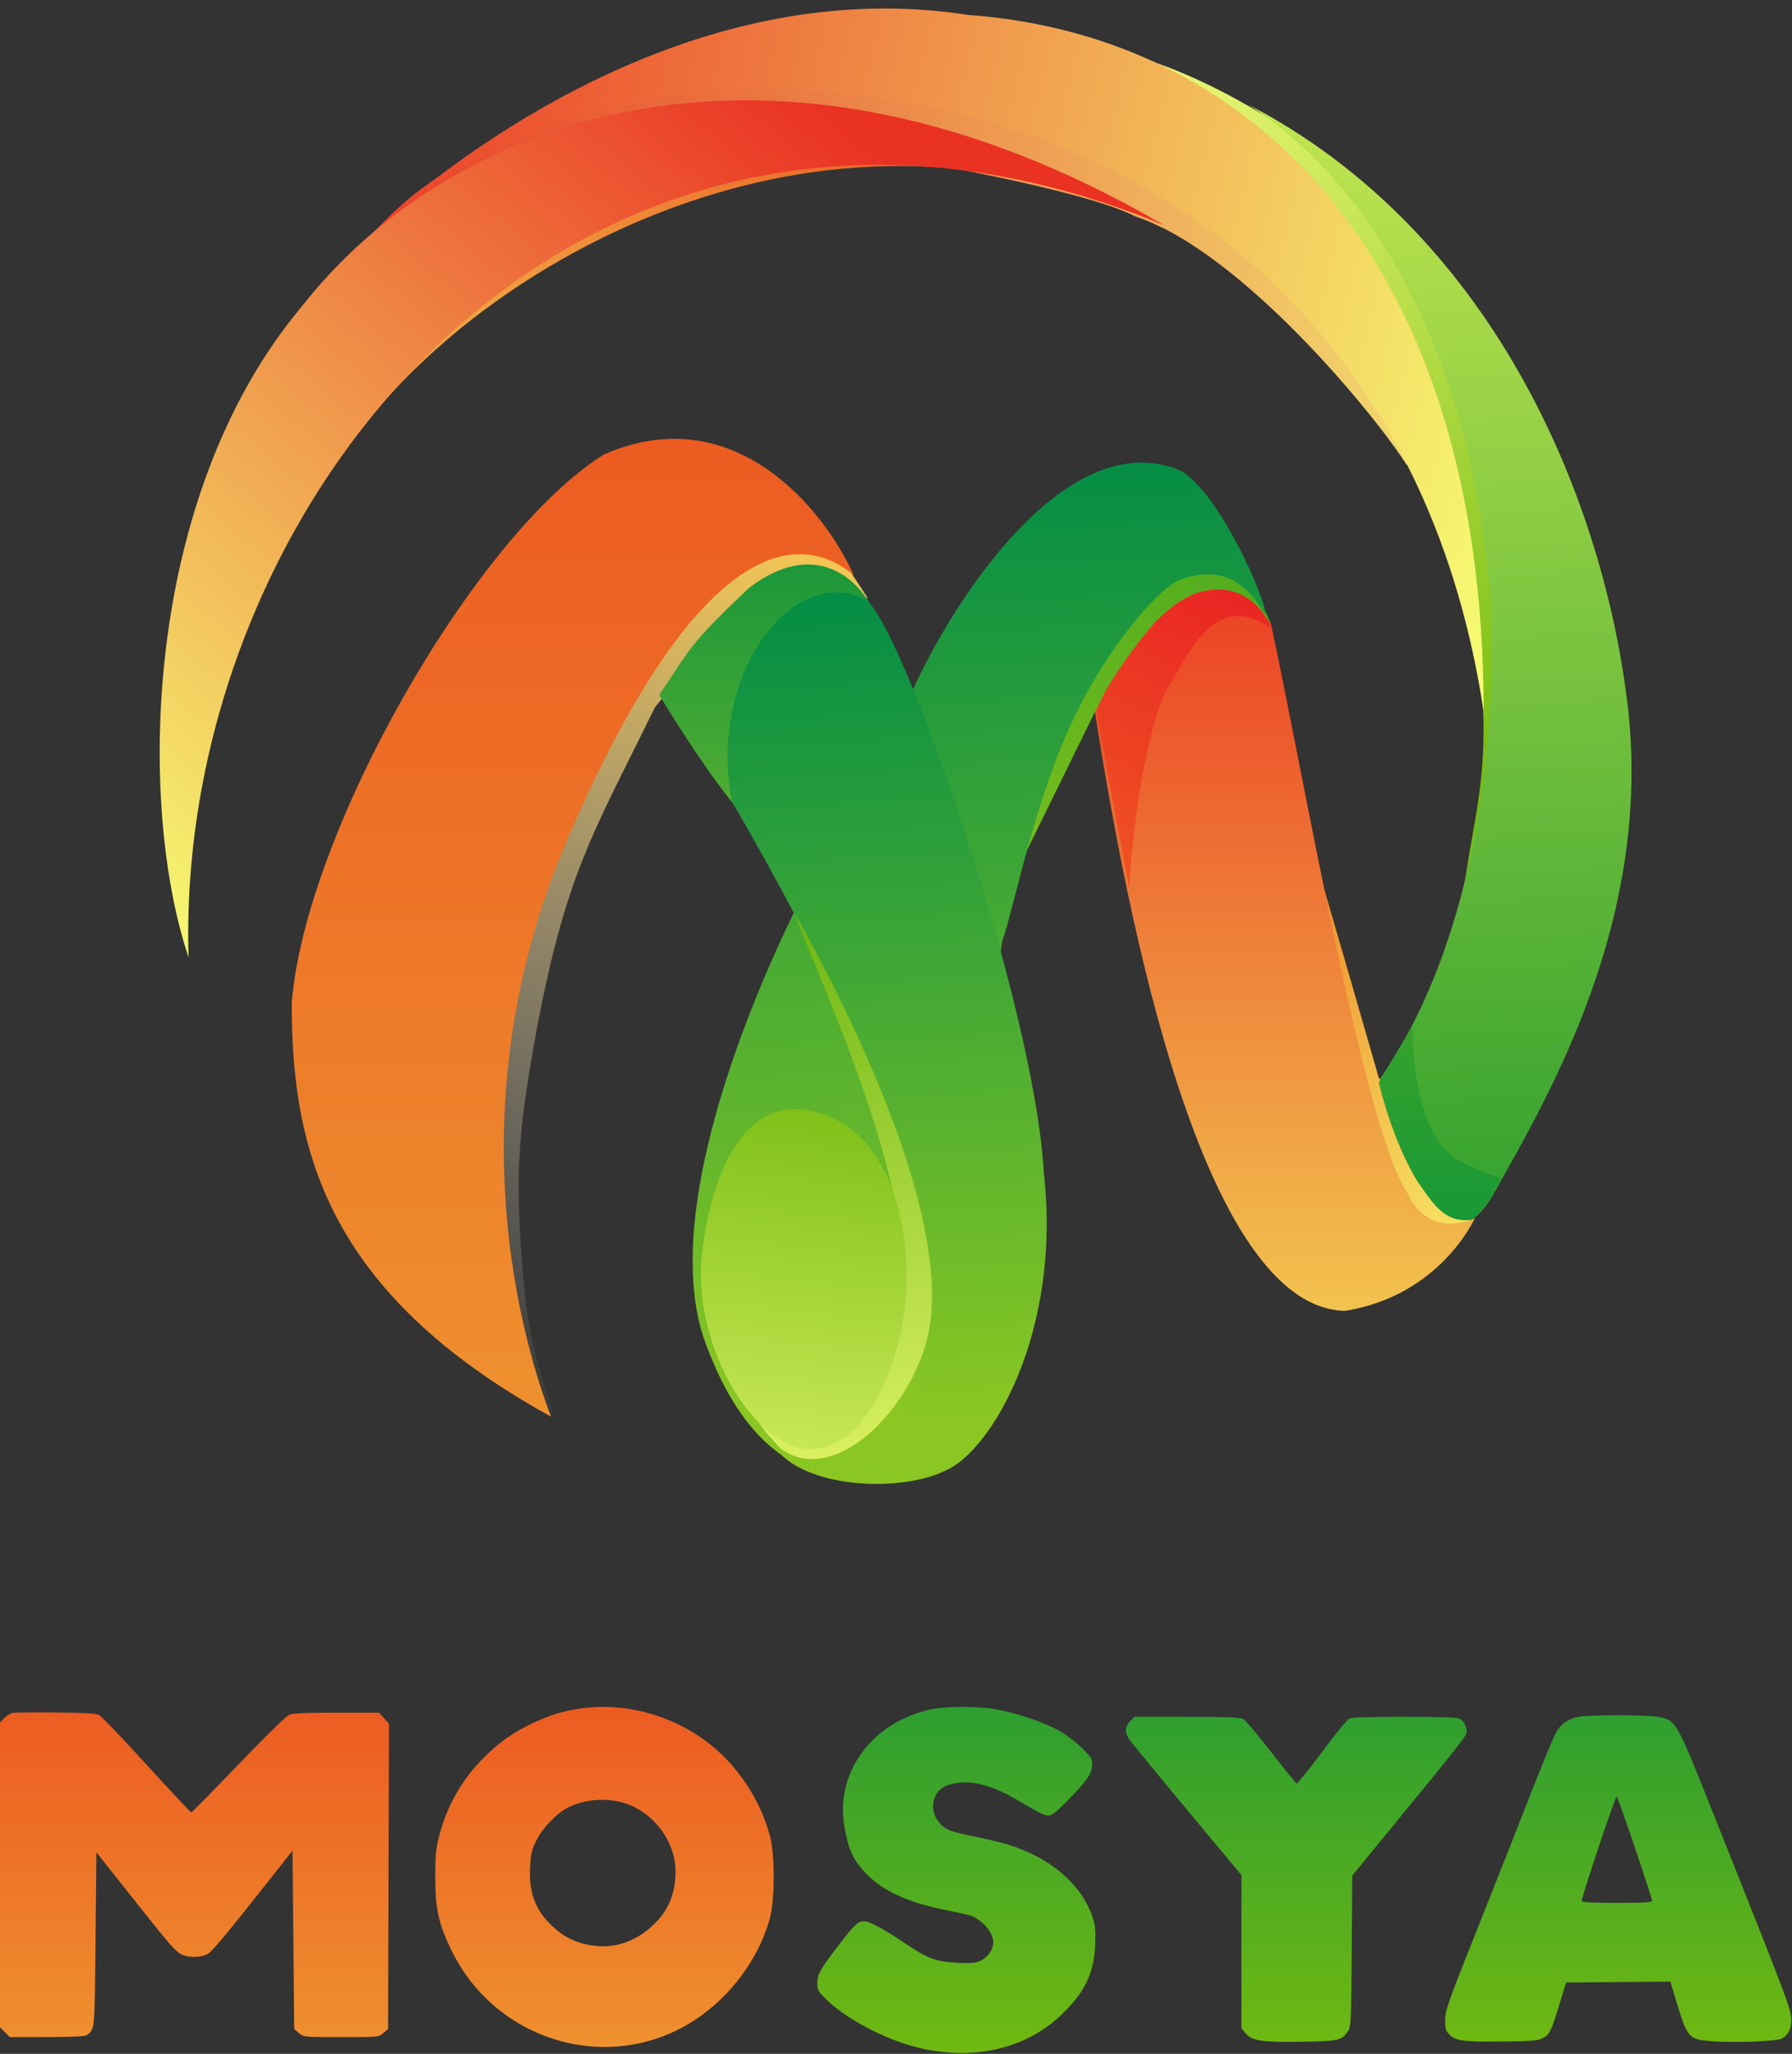<svg width="1069" height="1225" viewBox="0 0 1069 1225" fill="none" xmlns="http://www.w3.org/2000/svg">
<rect x="0" y="0" width="1069" height="1225" fill="#333333" stroke="none"/>
<path d="M741.601 335.24L758.179 372.08C753.574 365.633 737.917 354.581 722.259 352.739C706.602 350.897 684.498 376.685 684.498 376.685C684.498 376.685 661.779 409.228 653.183 424.578L609.267 514L648.578 394.185L685.419 348.134L741.601 335.24Z" fill="url(#paint0_linear_401_1278)"/>
<path d="M693.551 135.984C498.295 39.277 293.83 150.72 212.78 259.4C207.255 181.114 339.881 103.748 339.881 103.748C418.781 98.222 604.212 59.54 693.551 135.984Z" fill="url(#paint1_linear_401_1278)"/>
<path d="M699.997 279.057C634.421 256.953 569.52 357.037 545.267 409.842L486.322 519.443C453.472 580.537 391.457 721.698 420.93 801.274C450.402 880.85 494.611 883.245 524.084 879.56C553.556 875.876 597.765 561.81 597.765 561.81C605.303 540.139 617.191 476.683 641.052 427.341C663.84 380.22 693.551 349.976 702.761 346.292C738.956 331.814 751.575 363.791 755.258 366.554C752.495 349.976 722.102 284.584 699.997 279.057Z" fill="url(#paint2_linear_401_1278)"/>
<path d="M517.636 356.739L503.821 335.556C479.875 314.372 451.323 327.267 443.034 335.556C437.508 341.082 324.517 443.14 309.485 476.471C288.302 523.443 270.804 694.752 301.197 803.432C301.197 803.432 315.635 832.573 330.67 843.957C315.012 800.669 313.093 780.067 310.407 738.04C307.509 692.697 310.981 666.767 318.696 621.992C337.117 520.68 353.695 497.654 390.536 422.131C416.599 388.57 471.586 347.529 471.586 347.529L489.085 345.687L517.636 356.739Z" fill="url(#paint3_linear_401_1278)"/>
<path d="M360.063 271.163C437.429 237.086 491.461 303.398 509.268 343.002C471.506 311.688 411.659 331.029 338.879 499.575C268.883 661.674 313.092 804.432 328.748 844.956C193.36 770.354 174.018 683.779 174.018 598.124C182.308 495.891 283.619 319.056 360.063 271.163Z" fill="url(#paint4_linear_401_1278)"/>
<path d="M446.719 350.739C487.243 319.792 513.339 347.055 521.321 364.554L441.767 484.5C441.767 484.5 424.705 466.21 393.605 415.058C393.402 414.723 393.417 414.279 393.636 413.955C412.575 385.944 410.113 385.513 446.719 350.739Z" fill="url(#paint5_linear_401_1278)"/>
<path d="M436.588 477.997C421.853 401.553 473.428 336.16 515.796 357.343C536.979 368.395 617.107 598.65 622.634 699.041C633.686 795.748 590.398 865.745 564.609 876.797C539.742 889.692 483.56 888.771 463.296 864.823C546.189 910.875 574.741 773.643 539.741 686.146C528.688 655.752 491.849 572.862 436.588 477.997Z" fill="url(#paint6_linear_401_1278)"/>
<path d="M241.331 120.643C229.043 131.317 211.858 150.115 211.858 150.115L409.877 73.671C483.558 84.109 640.131 109.775 676.972 128.932C741.443 150.115 822.492 250.506 839.071 277.216C874.069 235.77 688.945 50.645 548.029 53.408C516.347 38.672 396.676 54.023 340.801 63.54C340.801 63.54 275.145 91.269 241.331 120.643Z" fill="url(#paint7_linear_401_1278)"/>
<path d="M694.55 134.379C357.459 -5.616 104.179 288.189 112.468 570.941C82.075 480.682 84.835 296.478 179.701 183.193C267.197 70.829 459.692 -2.853 694.55 134.379Z" fill="url(#paint8_linear_401_1278)"/>
<path d="M794.863 96.697C723.945 42.356 667.762 30.383 674.21 34.068L822.493 174.062C822.941 255.25 874.158 331.085 882.359 396.027C891.029 464.678 875.912 494.576 872.228 541.548C938.541 404.316 862.285 157.022 794.863 96.697Z" fill="url(#paint9_linear_401_1278)"/>
<path d="M891.569 711.014C877.564 735.882 851.965 756.144 819.729 648.385C867.093 583.984 892.49 482.602 889.727 365.633C882.01 243.138 837.229 123.406 745.127 62.618C887.885 137.221 955.306 292.561 970.776 419.052C986.433 547.073 924.418 652.683 891.569 711.014Z" fill="url(#paint10_linear_401_1278)"/>
<path d="M577.367 8.9C431.365 -13.825 300.278 69.987 231.203 129.853C338.039 46.961 469.745 37.587 592.24 73.671C734.194 115.487 855.502 227.712 885.07 424.556C885.07 155.64 747.892 21.171 577.367 8.9Z" fill="url(#paint11_linear_401_1278)"/>
<path d="M882.358 721.146L822.493 642.859C822.493 642.859 782.133 501.943 781.967 504.707C779.205 550.757 803.15 620.755 803.15 620.755L818.808 676.937L840.912 732.198L858.413 737.724L874.069 732.198L882.358 721.146Z" fill="url(#paint12_linear_401_1278)"/>
<path d="M802.387 781.854C717.654 780.012 672.524 549.143 653.183 424.499C704.023 329.45 736.074 346.213 758.179 372.001C779.669 472.699 813.44 671.332 839.228 710.935C852.491 740.408 879.753 726.593 879.753 726.593C879.753 726.593 859.49 772.644 802.387 781.854Z" fill="url(#paint13_linear_401_1278)"/>
<path d="M865.78 688.91C841.101 669.298 842.755 611.544 842.755 611.544L822.492 645.622C822.492 645.622 829.86 678.779 845.518 704.567C854.728 717.461 861.175 729.435 877.753 727.593C887.884 719.303 895.253 702.725 895.253 702.725C895.253 702.725 875.732 696.818 865.78 688.91Z" fill="url(#paint14_linear_401_1278)"/>
<path d="M552.635 800.353C571.055 734.04 509.347 606.94 474.349 545.231C481.717 569.178 548.951 709.172 536.978 772.723C528.688 827.984 401.711 799.413 465.767 864C495.71 886.413 540.256 844.919 552.635 800.353Z" fill="url(#paint15_linear_401_1278)"/>
<path d="M540.975 765.388C538.683 817.045 513.718 867.923 480.371 864.049C447.023 860.175 412.762 799.529 418.808 747.486C424.854 695.444 445.492 657.865 478.839 661.739C512.187 665.613 540.975 697.5 540.975 765.388Z" fill="url(#paint16_linear_401_1278)"/>
<path d="M699.312 406C684.576 425.341 675.366 495.645 673.524 529.416L654.183 425.341C655.104 418.894 663.393 401.948 689.181 371.001C726.022 334.161 752.731 358.107 758.258 374.685C727.864 353.502 712.207 382.974 699.312 406Z" fill="url(#paint17_linear_401_1278)"/>
<path fill-rule="evenodd" clip-rule="evenodd" d="M345.814 1019.07C335.938 1020.52 327.787 1023.01 318.377 1027.45C306.206 1033.19 298.47 1038.58 289.024 1047.91C276 1060.78 266.998 1076.27 262.246 1094C260.054 1102.18 259.692 1105.65 259.644 1119C259.575 1138.3 261.604 1147.52 269.439 1163.5C296.333 1218.35 364.388 1237.69 414.582 1204.75C435.98 1190.71 452.645 1168.13 459.206 1144.28C462.342 1132.88 462.322 1106.07 459.169 1094.5C453.265 1072.82 439.418 1052.24 421.824 1038.98C399.901 1022.47 372.187 1015.21 345.814 1019.07ZM7.327 1021.65C6.132 1021.91 3.994 1023.28 2.577 1024.69L0 1027.27V1118.21V1209.15L2.923 1212.07L5.846 1215L28.173 1214.96C44.195 1214.94 50.924 1214.59 52 1213.71C56.616 1209.97 56.472 1211.61 57 1156.74L57.5 1104.78L78 1130.62C102.056 1160.94 104.379 1163.62 108.348 1165.68C112.467 1167.81 120.069 1167.65 124.001 1165.36C126.77 1163.75 137.516 1150.73 167.52 1112.63L174.5 1103.77L175 1156.97L175.5 1210.17L178.306 1212.58C181.091 1214.98 181.276 1215 203.5 1215C225.725 1215 225.909 1214.98 228.694 1212.58L231.5 1210.17L231.766 1119.12L232.031 1028.06L229.096 1024.78L226.16 1021.5H200.83C182.313 1021.5 174.674 1021.85 172.427 1022.79C170.697 1023.53 157.436 1036.52 142.077 1052.54C127.073 1068.19 114.484 1081 114.099 1081C113.715 1081 101.746 1068.2 87.503 1052.57C73.26 1036.93 60.457 1023.56 59.053 1022.85C57.216 1021.92 49.908 1021.5 33 1021.37C20.075 1021.27 8.522 1021.4 7.327 1021.65ZM374.489 1076.08C391.093 1082.29 403.028 1099.16 402.984 1116.35C402.951 1129.5 398.644 1139.73 389.562 1148.23C379.872 1157.3 368.65 1161.58 356.746 1160.75C347.562 1160.11 339.235 1156.94 332.656 1151.58C320.247 1141.47 315.421 1130.47 316.209 1114.09C316.614 1105.7 317.115 1103.51 319.956 1097.74C323.645 1090.24 331.999 1081.57 338.933 1078.03C349.207 1072.79 363.588 1072 374.489 1076.08Z" fill="url(#paint18_linear_401_1278)"/>
<path fill-rule="evenodd" clip-rule="evenodd" d="M555.546 1019.46C542.208 1022.28 529.487 1028.98 520.615 1037.85C506.274 1052.19 500.305 1070.94 503.874 1090.42C506.215 1103.2 508.97 1109.23 515.807 1116.54C526.317 1127.78 541.062 1134.63 564.957 1139.39C571.606 1140.71 577.946 1142.13 579.046 1142.54C586.279 1145.23 592.55 1152.68 592.542 1158.56C592.537 1162.73 589.335 1167.32 585.002 1169.38C581.877 1170.86 579.474 1171.08 571.134 1170.68C558.377 1170.05 553.222 1168.12 539.555 1158.84C527.773 1150.83 518.632 1145.92 515.509 1145.92C511.76 1145.92 509.826 1147.74 500.218 1160.27C488.942 1174.99 487.546 1177.5 487.546 1183.08C487.546 1186.99 488.052 1187.82 493.813 1193.38C504.97 1204.14 527.455 1215.99 545.855 1220.81C578.868 1229.46 610.884 1222.62 632.472 1202.31C646.968 1188.67 652.62 1177.18 653.319 1159.92C653.677 1151.06 653.406 1148.42 651.588 1143.04C645.049 1123.66 625.904 1107.47 600.61 1099.94C596.893 1098.83 588.495 1096.84 581.948 1095.5C568.1 1092.68 564.902 1091.59 561.701 1088.61C554.111 1081.54 555.144 1069.77 563.744 1065.32C565.551 1064.39 570.052 1063.4 573.745 1063.14C582.356 1062.52 593.704 1065.94 605.046 1072.56C620.645 1081.66 623.073 1082.89 625.521 1082.9C627.322 1082.92 630.338 1080.54 636.6 1074.17C648.407 1062.17 651.546 1057.63 651.546 1052.57C651.546 1048.9 650.934 1047.91 645.242 1042.36C641.775 1038.97 635.588 1034.34 631.492 1032.06C622.616 1027.12 606.038 1021.54 593.99 1019.44C583.36 1017.59 564.341 1017.6 555.546 1019.46ZM941.189 1024.03C935.747 1025.31 931.887 1027.82 929.082 1031.9C926.951 1035.01 920.732 1050.23 902.314 1097.42C899.524 1104.57 889.356 1130.22 879.719 1154.42C863.847 1194.28 862.19 1199.01 862.121 1204.65C862.056 1210.07 862.381 1211.21 864.639 1213.47C868.472 1217.3 872.891 1217.89 896.046 1217.63C913.804 1217.42 917.543 1217.12 920.266 1215.64C924.458 1213.38 925.161 1211.96 930.086 1195.92L934.23 1182.42L965.341 1182.16L996.451 1181.89L999.542 1192.16C1006.64 1215.74 1007.11 1216.29 1020.95 1217.44C1033.63 1218.5 1059.5 1217.55 1062.87 1215.91C1066.41 1214.18 1068.55 1210.15 1068.53 1205.22C1068.51 1198.38 1068.11 1197.32 1024.36 1087.42C999.772 1025.67 1000.1 1026.28 989.662 1024.04C983.496 1022.72 946.806 1022.71 941.189 1024.03ZM674.182 1026.56C670.935 1029.81 670.808 1033.45 673.796 1037.62C675.946 1040.62 695.953 1064.87 726.403 1101.38L740.546 1118.33V1164.05V1209.77L743.081 1212.78C746.849 1217.26 752.974 1218.16 776.924 1217.76C798.919 1217.39 800.468 1217.02 804.282 1211.2C805.889 1208.75 806.074 1204.5 806.361 1163.59L806.677 1118.67L822.331 1099.55C830.94 1089.03 845.991 1070.65 855.777 1058.71C865.562 1046.76 874.012 1035.83 874.554 1034.4C875.707 1031.37 873.722 1026.62 870.601 1024.95C868.166 1023.65 808.654 1023.55 805.251 1024.84C803.797 1025.4 797.145 1033.43 788.633 1044.91C780.827 1055.44 774.015 1063.91 773.495 1063.74C772.975 1063.56 766.126 1055.11 758.275 1044.94C750.423 1034.78 742.885 1025.89 741.523 1025.21C739.698 1024.28 730.857 1023.95 707.932 1023.94L676.819 1023.92L674.182 1026.56ZM975.412 1102.42C981.006 1118.92 985.574 1132.99 985.564 1133.67C985.55 1134.63 980.67 1134.92 964.546 1134.92C949.594 1134.92 943.546 1134.6 943.546 1133.79C943.546 1130.99 963.793 1070.78 964.475 1071.55C964.896 1072.03 969.818 1085.92 975.412 1102.42Z" fill="url(#paint19_linear_401_1278)"/>
<defs>
<linearGradient id="paint0_linear_401_1278" x1="738.043" y1="327.676" x2="602.213" y2="512.97" gradientUnits="userSpaceOnUse">
<stop stop-color="#50AC1E"/>
<stop offset="1" stop-color="#76BE1D"/>
</linearGradient>
<linearGradient id="paint1_linear_401_1278" x1="504.743" y1="73.355" x2="187.913" y2="241.901" gradientUnits="userSpaceOnUse">
<stop stop-color="#EC692A"/>
<stop offset="1" stop-color="#F2B94B"/>
</linearGradient>
<linearGradient id="paint2_linear_401_1278" x1="531.997" y1="276.323" x2="552.957" y2="881.654" gradientUnits="userSpaceOnUse">
<stop stop-color="#038D45"/>
<stop offset="0.932" stop-color="#8AC722"/>
</linearGradient>
<linearGradient id="paint3_linear_401_1278" x1="472.506" y1="324.503" x2="304.881" y2="855.93" gradientUnits="userSpaceOnUse">
<stop stop-color="#F4C754"/>
<stop offset="1" stop-color="#D9D9D9" stop-opacity="0"/>
<stop offset="1" stop-color="#E63A27"/>
</linearGradient>
<linearGradient id="paint4_linear_401_1278" x1="341.643" y1="261.737" x2="341.643" y2="844.956" gradientUnits="userSpaceOnUse">
<stop stop-color="#EC5B21"/>
<stop offset="1" stop-color="#EF912F"/>
</linearGradient>
<linearGradient id="paint5_linear_401_1278" x1="457.31" y1="336.676" x2="457.31" y2="487.049" gradientUnits="userSpaceOnUse">
<stop stop-color="#1C9739"/>
<stop offset="1" stop-color="#52AE32"/>
</linearGradient>
<linearGradient id="paint6_linear_401_1278" x1="500.138" y1="353.66" x2="529.211" y2="885.055" gradientUnits="userSpaceOnUse">
<stop stop-color="#038D45"/>
<stop offset="0.932" stop-color="#8AC722"/>
</linearGradient>
<linearGradient id="paint7_linear_401_1278" x1="842.755" y1="199.85" x2="187.912" y2="141.826" gradientUnits="userSpaceOnUse">
<stop stop-color="#F2D76D"/>
<stop offset="1" stop-color="#E73826"/>
</linearGradient>
<linearGradient id="paint8_linear_401_1278" x1="513.111" y1="83.723" x2="95.89" y2="571.862" gradientUnits="userSpaceOnUse">
<stop stop-color="#EA3223"/>
<stop offset="1" stop-color="#F6FC73"/>
</linearGradient>
<linearGradient id="paint9_linear_401_1278" x1="673.289" y1="10.121" x2="898.017" y2="466.024" gradientUnits="userSpaceOnUse">
<stop stop-color="#F0FA7B"/>
<stop offset="1" stop-color="#75BD0F"/>
</linearGradient>
<linearGradient id="paint10_linear_401_1278" x1="786.487" y1="45.577" x2="818.671" y2="731.315" gradientUnits="userSpaceOnUse">
<stop stop-color="#C4E750"/>
<stop offset="1" stop-color="#33A12E"/>
</linearGradient>
<linearGradient id="paint11_linear_401_1278" x1="911.833" y1="305.767" x2="158.761" y2="126.137" gradientUnits="userSpaceOnUse">
<stop stop-color="#F6FC73"/>
<stop offset="1" stop-color="#EA3223"/>
</linearGradient>
<linearGradient id="paint12_linear_401_1278" x1="816.967" y1="504.707" x2="832.051" y2="737.724" gradientUnits="userSpaceOnUse">
<stop stop-color="#EE8827"/>
<stop offset="1" stop-color="#F6E062"/>
</linearGradient>
<linearGradient id="paint13_linear_401_1278" x1="766.468" y1="351.899" x2="766.468" y2="781.854" gradientUnits="userSpaceOnUse">
<stop stop-color="#EB4024"/>
<stop offset="1" stop-color="#F2C34F"/>
</linearGradient>
<linearGradient id="paint14_linear_401_1278" x1="849.662" y1="611.544" x2="849.662" y2="738.645" gradientUnits="userSpaceOnUse">
<stop stop-color="#36A32C"/>
<stop offset="1" stop-color="#159737"/>
</linearGradient>
<linearGradient id="paint15_linear_401_1278" x1="509.646" y1="545.231" x2="509.646" y2="872.634" gradientUnits="userSpaceOnUse">
<stop stop-color="#6EB813"/>
<stop offset="1" stop-color="#DBF061"/>
</linearGradient>
<linearGradient id="paint16_linear_401_1278" x1="493.809" y1="662.551" x2="470.64" y2="861.991" gradientUnits="userSpaceOnUse">
<stop stop-color="#7EC018"/>
<stop offset="1" stop-color="#C7E754"/>
</linearGradient>
<linearGradient id="paint17_linear_401_1278" x1="759.179" y1="338.766" x2="654.183" y2="530.337" gradientUnits="userSpaceOnUse">
<stop stop-color="#E91F23"/>
<stop offset="1" stop-color="#EF5623"/>
</linearGradient>
<linearGradient id="paint18_linear_401_1278" x1="230.773" y1="1018.06" x2="230.773" y2="1220.89" gradientUnits="userSpaceOnUse">
<stop stop-color="#EC5B21"/>
<stop offset="1" stop-color="#EF912F"/>
</linearGradient>
<linearGradient id="paint19_linear_401_1278" x1="778.039" y1="1018.06" x2="778.039" y2="1224.48" gradientUnits="userSpaceOnUse">
<stop stop-color="#2D9E30"/>
<stop offset="1" stop-color="#71B911"/>
</linearGradient>
</defs>
</svg>
